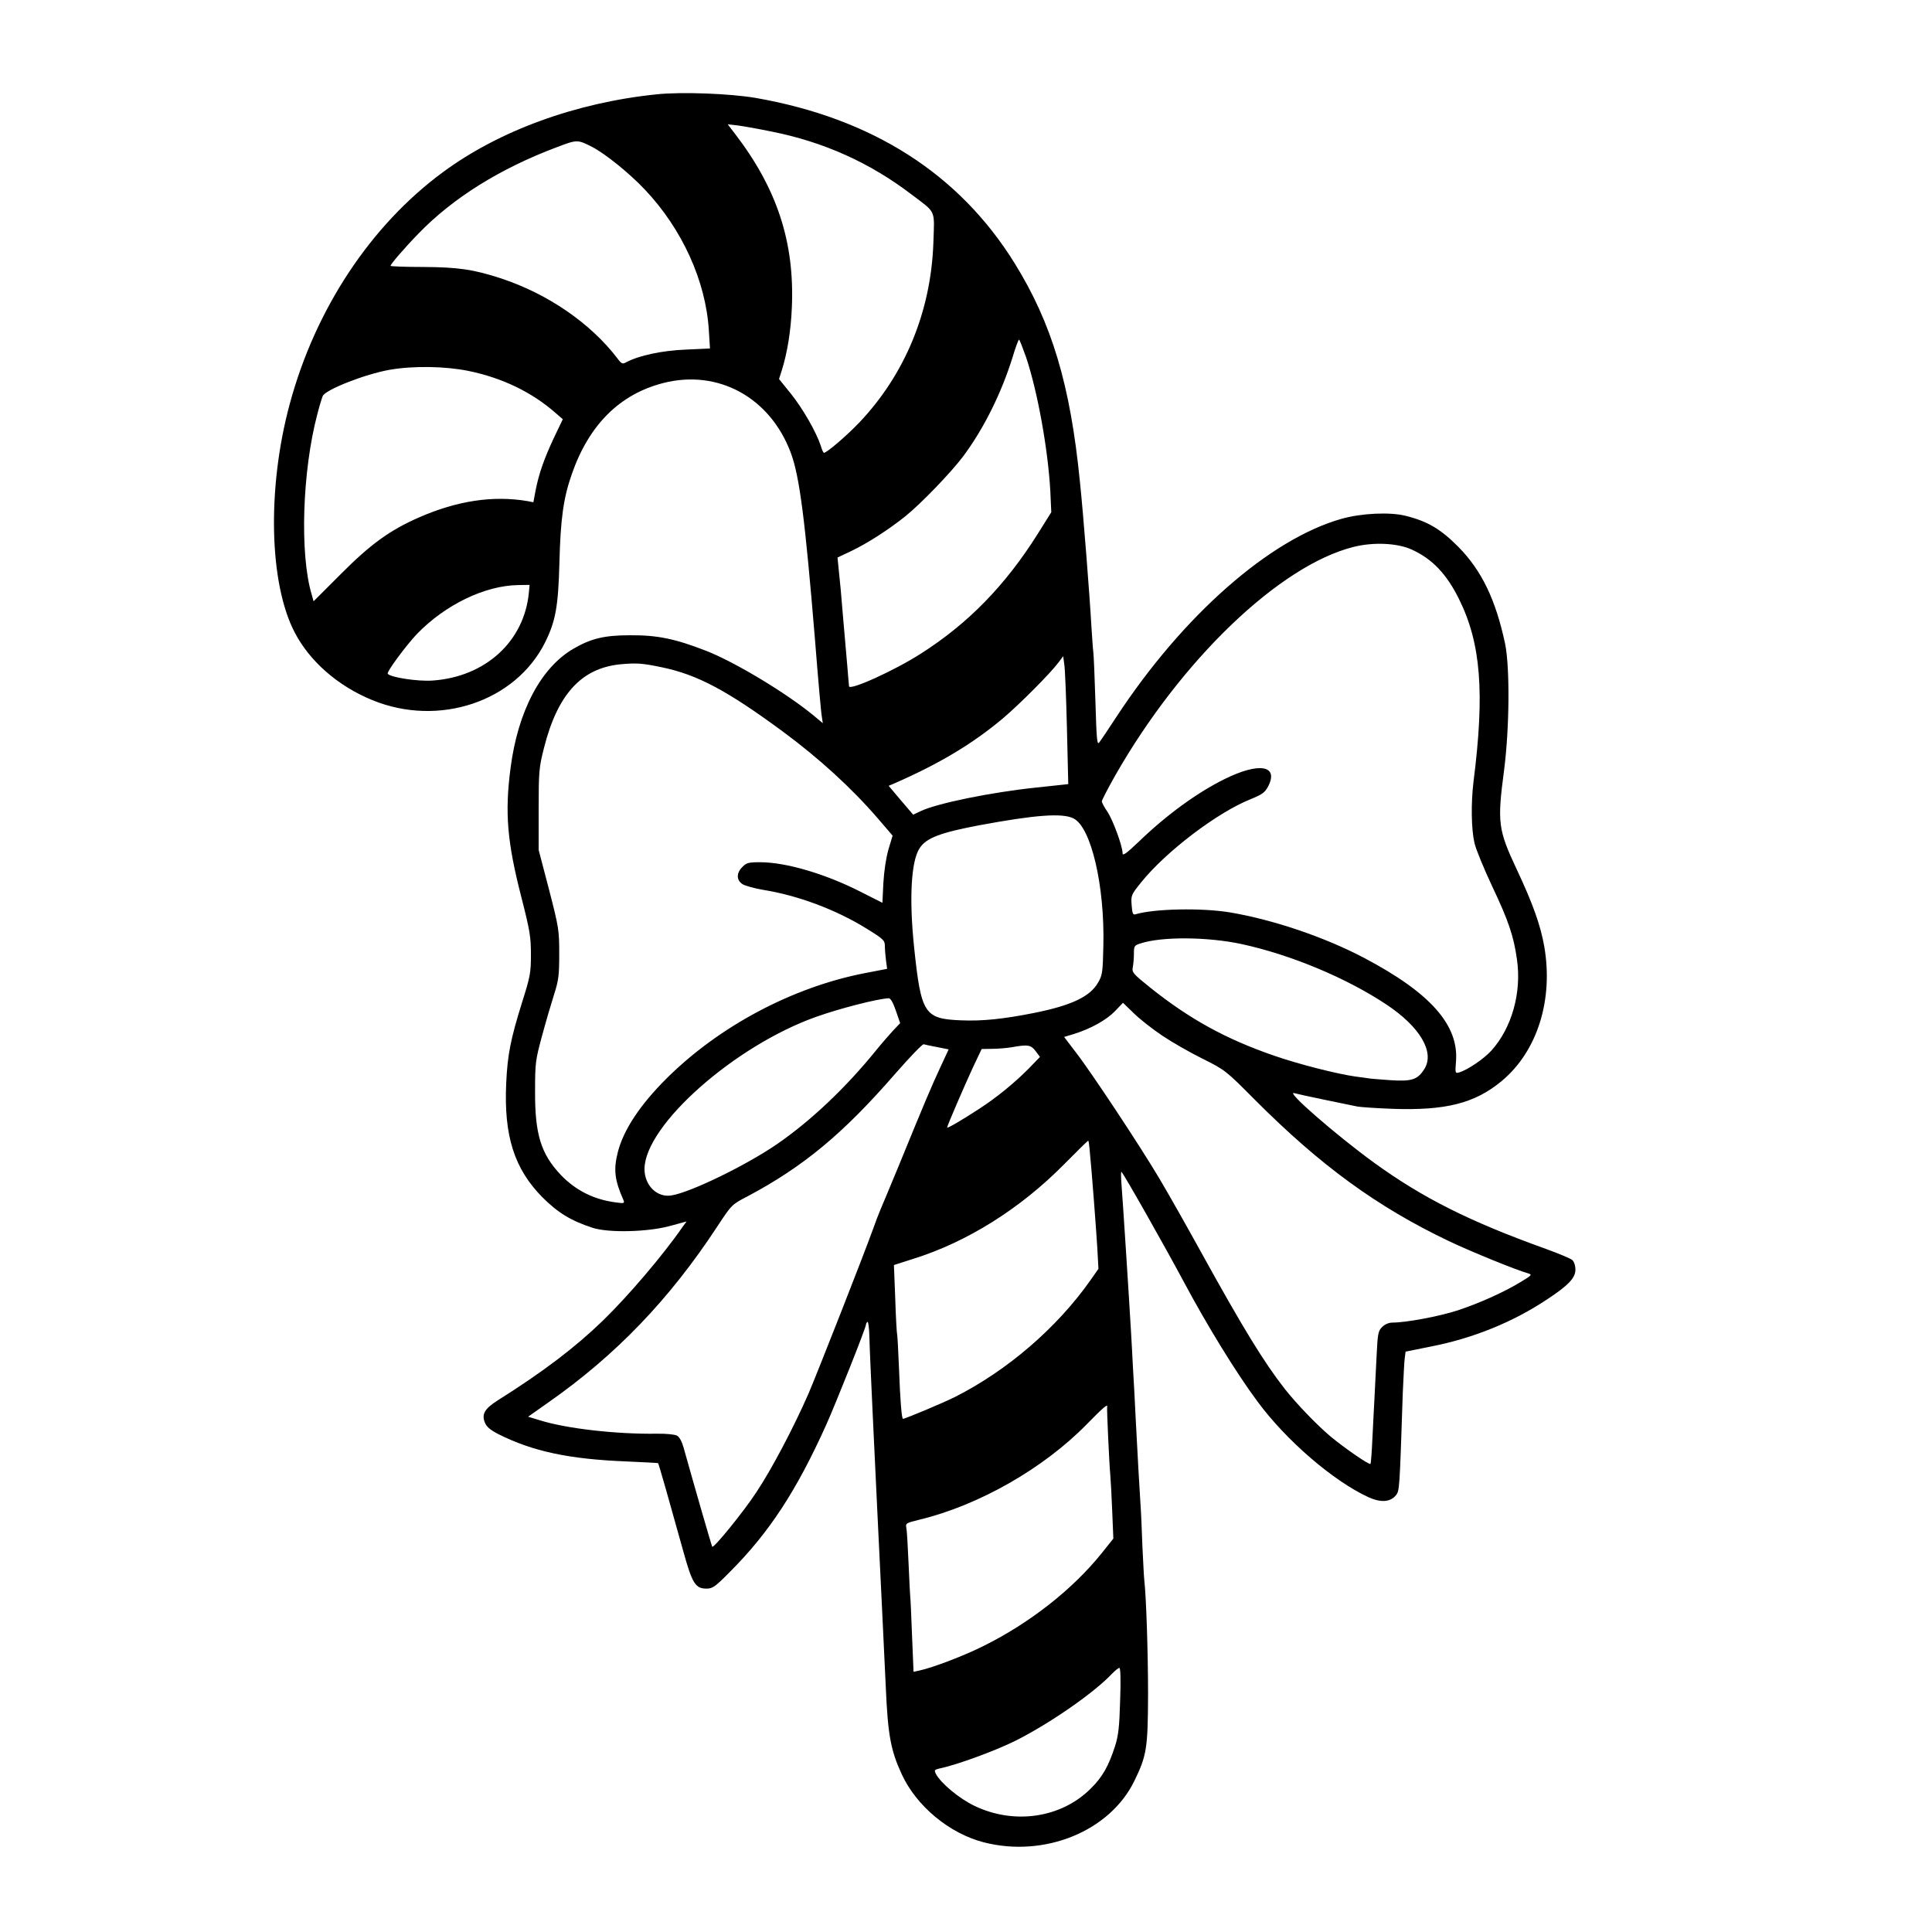 <?xml version="1.0" standalone="no"?>
<!DOCTYPE svg PUBLIC "-//W3C//DTD SVG 20010904//EN"
 "http://www.w3.org/TR/2001/REC-SVG-20010904/DTD/svg10.dtd">
<svg version="1.0" xmlns="http://www.w3.org/2000/svg"
 width="1024pt" height="1024pt" viewBox="0 0 1024 1024"
 preserveAspectRatio="xMidYMid meet">
<g transform="translate(0,1024) scale(0.1,-0.1)"
fill="#000000" stroke="none">
<path d="M3480 9740 c-428 -44 -834 -192 -1133 -413 -383 -282 -676 -726 -811
-1227 -121 -446 -110 -952 26 -1212 79 -153 230 -285 412 -359 352 -144 758
-8 915 306 56 113 70 191 76 423 6 232 21 342 66 470 91 261 254 423 485 482
290 74 565 -76 675 -369 47 -125 76 -354 129 -996 16 -203 32 -385 36 -404 l5
-34 -48 40 c-144 119 -416 283 -569 343 -164 64 -259 84 -404 83 -136 0 -207
-17 -300 -71 -173 -100 -295 -331 -334 -633 -31 -237 -18 -391 57 -683 46
-180 51 -212 51 -306 0 -97 -4 -117 -47 -253 -61 -196 -77 -277 -84 -428 -13
-280 43 -454 192 -605 83 -83 153 -125 267 -162 85 -27 288 -22 405 9 l92 25
-22 -30 c-103 -149 -287 -365 -423 -497 -145 -140 -311 -267 -557 -422 -69
-44 -85 -73 -67 -117 9 -23 29 -39 71 -61 183 -92 376 -133 680 -145 90 -4
165 -8 167 -9 3 -2 62 -209 133 -465 48 -174 65 -200 124 -200 32 0 46 10 123
88 208 208 353 429 512 782 53 119 210 513 210 530 0 5 4 11 8 14 4 2 9 -34
10 -82 1 -48 9 -226 17 -397 8 -170 19 -407 25 -525 6 -118 17 -350 25 -515 8
-165 17 -354 20 -420 11 -251 26 -332 84 -458 78 -170 253 -315 436 -362 322
-82 667 59 797 325 66 135 72 174 73 460 0 226 -10 521 -20 605 -2 17 -6 98
-10 180 -3 83 -7 182 -10 220 -7 110 -14 234 -25 445 -5 107 -12 233 -15 280
-2 47 -7 130 -10 185 -10 176 -45 718 -51 790 -3 39 -3 67 0 64 14 -13 237
-408 331 -584 121 -227 278 -483 389 -632 153 -208 403 -423 590 -509 65 -29
115 -26 145 11 19 25 19 28 36 540 4 88 8 174 11 191 l4 30 134 27 c225 44
436 130 616 250 114 75 150 114 150 157 0 23 -7 43 -17 52 -10 8 -72 34 -138
58 -407 146 -655 271 -913 458 -202 147 -473 383 -422 368 14 -4 88 -20 165
-36 77 -16 154 -32 170 -35 17 -3 100 -9 185 -12 282 -10 437 29 579 147 189
157 275 430 226 713 -20 114 -61 228 -145 407 -100 213 -105 249 -68 528 29
226 31 548 5 672 -50 233 -124 386 -247 511 -93 94 -163 136 -280 165 -83 21
-234 14 -340 -16 -381 -108 -840 -512 -1193 -1050 -41 -63 -82 -124 -90 -134
-12 -18 -15 9 -21 216 -4 130 -9 247 -11 260 -2 13 -6 73 -10 133 -9 164 -43
599 -61 770 -51 516 -149 842 -347 1161 -294 473 -754 767 -1372 875 -136 23
-391 33 -525 19z m608 -197 c278 -55 524 -166 745 -335 131 -99 120 -76 114
-257 -13 -363 -151 -697 -394 -952 -67 -70 -171 -159 -186 -159 -3 0 -11 17
-17 38 -24 73 -96 198 -158 275 l-63 78 15 47 c29 93 48 209 53 333 15 346
-79 631 -303 922 l-37 48 54 -6 c30 -4 109 -18 177 -32z m-949 -82 c69 -36
196 -138 279 -226 197 -208 323 -484 339 -746 l6 -96 -129 -6 c-125 -5 -247
-31 -315 -67 -19 -11 -25 -9 -47 21 -142 186 -368 341 -615 423 -146 48 -229
60 -414 61 -95 0 -173 3 -173 6 0 9 73 94 149 172 181 187 430 343 730 456
111 42 111 42 190 2z m2299 -1113 c62 -185 117 -492 129 -713 l5 -110 -72
-115 c-172 -273 -368 -474 -617 -633 -143 -92 -383 -200 -383 -174 -1 6 -5 59
-10 117 -5 58 -14 161 -20 230 -11 138 -18 210 -26 285 l-5 50 72 34 c86 41
198 113 288 185 83 67 241 231 305 316 110 147 204 337 263 527 15 51 31 93
34 93 3 0 19 -42 37 -92z m-2955 -74 c180 -37 337 -113 463 -224 l37 -32 -46
-96 c-52 -111 -80 -189 -98 -280 l-12 -64 -31 6 c-182 31 -373 2 -574 -86
-156 -68 -259 -143 -418 -303 l-142 -142 -10 36 c-64 213 -50 654 30 956 11
44 25 88 29 97 18 34 224 115 354 138 126 22 295 19 418 -6z m5000 -947 c109
-50 184 -129 250 -262 116 -234 137 -495 77 -967 -14 -116 -12 -252 5 -326 8
-35 51 -138 94 -230 86 -181 114 -264 131 -386 26 -176 -27 -365 -136 -485
-40 -44 -126 -102 -170 -115 -21 -6 -22 -4 -17 57 16 194 -136 365 -487 550
-209 110 -480 202 -710 241 -150 25 -402 20 -502 -10 -13 -4 -17 5 -20 48 -4
52 -3 55 50 121 132 164 403 370 580 441 63 26 76 35 94 69 56 111 -49 128
-231 38 -146 -72 -309 -191 -453 -330 -67 -64 -88 -79 -88 -64 0 38 -51 176
-80 220 -17 24 -30 49 -30 56 0 6 32 68 71 137 349 612 870 1112 1262 1211
106 27 234 21 310 -14z m-4680 -229 c-25 -258 -230 -445 -509 -465 -79 -6
-226 17 -239 36 -6 11 99 152 156 212 150 154 358 255 535 258 l61 1 -4 -42z
m2852 -719 l7 -295 -168 -18 c-240 -25 -530 -84 -616 -126 l-38 -18 -65 76
-65 77 33 14 c237 104 411 208 572 343 90 76 254 241 297 299 l23 31 6 -44 c4
-23 10 -176 14 -339z m-2146 324 c187 -39 344 -122 641 -341 191 -141 364
-299 502 -459 l79 -92 -22 -73 c-13 -46 -23 -113 -27 -178 l-5 -105 -111 56
c-189 97 -400 159 -537 159 -61 0 -73 -3 -94 -25 -33 -32 -32 -70 0 -91 14 -9
65 -23 113 -31 180 -29 382 -104 542 -203 94 -58 100 -64 100 -95 0 -17 3 -52
6 -76 l6 -44 -119 -23 c-381 -74 -770 -280 -1049 -557 -140 -139 -228 -271
-259 -390 -24 -94 -18 -149 30 -257 6 -16 2 -17 -41 -11 -117 15 -213 64 -291
145 -106 112 -138 216 -137 443 0 152 2 166 37 295 20 74 49 173 64 220 24 75
27 101 27 215 0 125 -2 138 -54 340 l-55 210 0 215 c0 202 2 222 28 325 72
285 198 423 404 444 88 8 116 6 222 -16z m2181 -801 c93 -46 166 -357 158
-677 -3 -137 -5 -154 -28 -193 -42 -74 -140 -121 -340 -161 -161 -32 -274 -44
-387 -39 -194 8 -211 34 -248 387 -27 258 -16 457 29 525 35 55 111 83 317
122 296 55 441 66 499 36z m892 -666 c261 -57 554 -179 766 -320 178 -118 257
-252 202 -341 -36 -58 -67 -68 -184 -60 -55 4 -107 8 -115 10 -9 1 -38 6 -66
9 -100 14 -303 66 -430 110 -256 88 -449 194 -658 361 -92 74 -98 81 -93 108
3 16 6 49 6 72 0 40 2 44 33 54 113 38 358 36 539 -3z m-1834 -352 l23 -67
-39 -41 c-21 -23 -62 -70 -91 -106 -160 -197 -343 -370 -521 -493 -164 -113
-460 -257 -561 -273 -77 -13 -144 54 -143 142 4 232 479 652 911 805 124 44
322 95 383 98 10 1 23 -22 38 -65z m1412 -133 c52 -35 148 -90 215 -123 118
-59 122 -62 275 -216 349 -350 648 -568 1029 -750 120 -57 356 -153 420 -171
23 -7 20 -10 -36 -44 -92 -56 -219 -113 -336 -152 -98 -32 -275 -65 -346 -65
-20 0 -41 -9 -55 -23 -22 -22 -24 -35 -30 -158 -4 -74 -9 -172 -11 -219 -3
-47 -7 -143 -11 -215 -3 -71 -8 -132 -10 -134 -6 -7 -135 82 -209 143 -73 61
-181 173 -245 254 -112 143 -223 325 -445 727 -76 138 -174 311 -218 385 -101
171 -365 570 -446 674 l-61 80 53 16 c89 28 170 73 216 120 l43 45 57 -55 c31
-31 99 -84 151 -119z m-1192 -61 l60 -12 -45 -97 c-46 -99 -81 -181 -222 -526
-46 -110 -88 -213 -96 -230 -7 -16 -24 -61 -38 -100 -48 -134 -296 -765 -342
-872 -77 -176 -194 -399 -276 -522 -68 -104 -226 -298 -234 -289 -3 3 -91 308
-152 526 -9 32 -22 56 -35 63 -11 6 -59 11 -107 10 -215 -3 -479 27 -619 71
l-63 19 105 74 c359 251 644 547 899 936 75 114 76 115 159 158 295 157 505
330 783 650 77 88 145 159 151 156 7 -2 39 -9 72 -15z m521 -21 l23 -31 -58
-60 c-76 -77 -170 -154 -264 -215 -89 -58 -170 -106 -170 -99 0 9 93 224 137
319 l46 97 56 1 c31 0 76 4 101 8 88 16 104 13 129 -20z m286 -520 c12 -119
35 -426 41 -524 l6 -110 -42 -60 c-178 -253 -441 -479 -718 -619 -59 -30 -264
-116 -276 -116 -7 0 -15 101 -21 265 -4 94 -8 175 -10 182 -2 6 -7 92 -10 190
l-7 178 103 33 c285 89 567 266 799 501 69 70 126 126 128 125 2 -1 5 -21 7
-45z m93 -1366 c-2 -10 11 -301 17 -363 2 -25 7 -110 10 -190 l6 -145 -64 -80
c-153 -190 -380 -368 -624 -489 -101 -51 -269 -115 -339 -130 l-32 -7 -8 193
c-4 106 -8 195 -9 198 -1 3 -5 82 -9 175 -4 94 -9 182 -12 196 -5 25 -2 27 68
44 316 76 659 272 888 506 88 90 113 111 108 92z m69 -1555 c-4 -141 -9 -186
-27 -243 -34 -105 -66 -163 -129 -225 -156 -156 -406 -193 -617 -91 -79 38
-176 118 -203 168 -10 20 -9 23 16 29 97 20 302 96 408 149 182 92 414 253
509 354 17 17 34 31 39 31 6 0 8 -67 4 -172z"/>
</g>
</svg>
